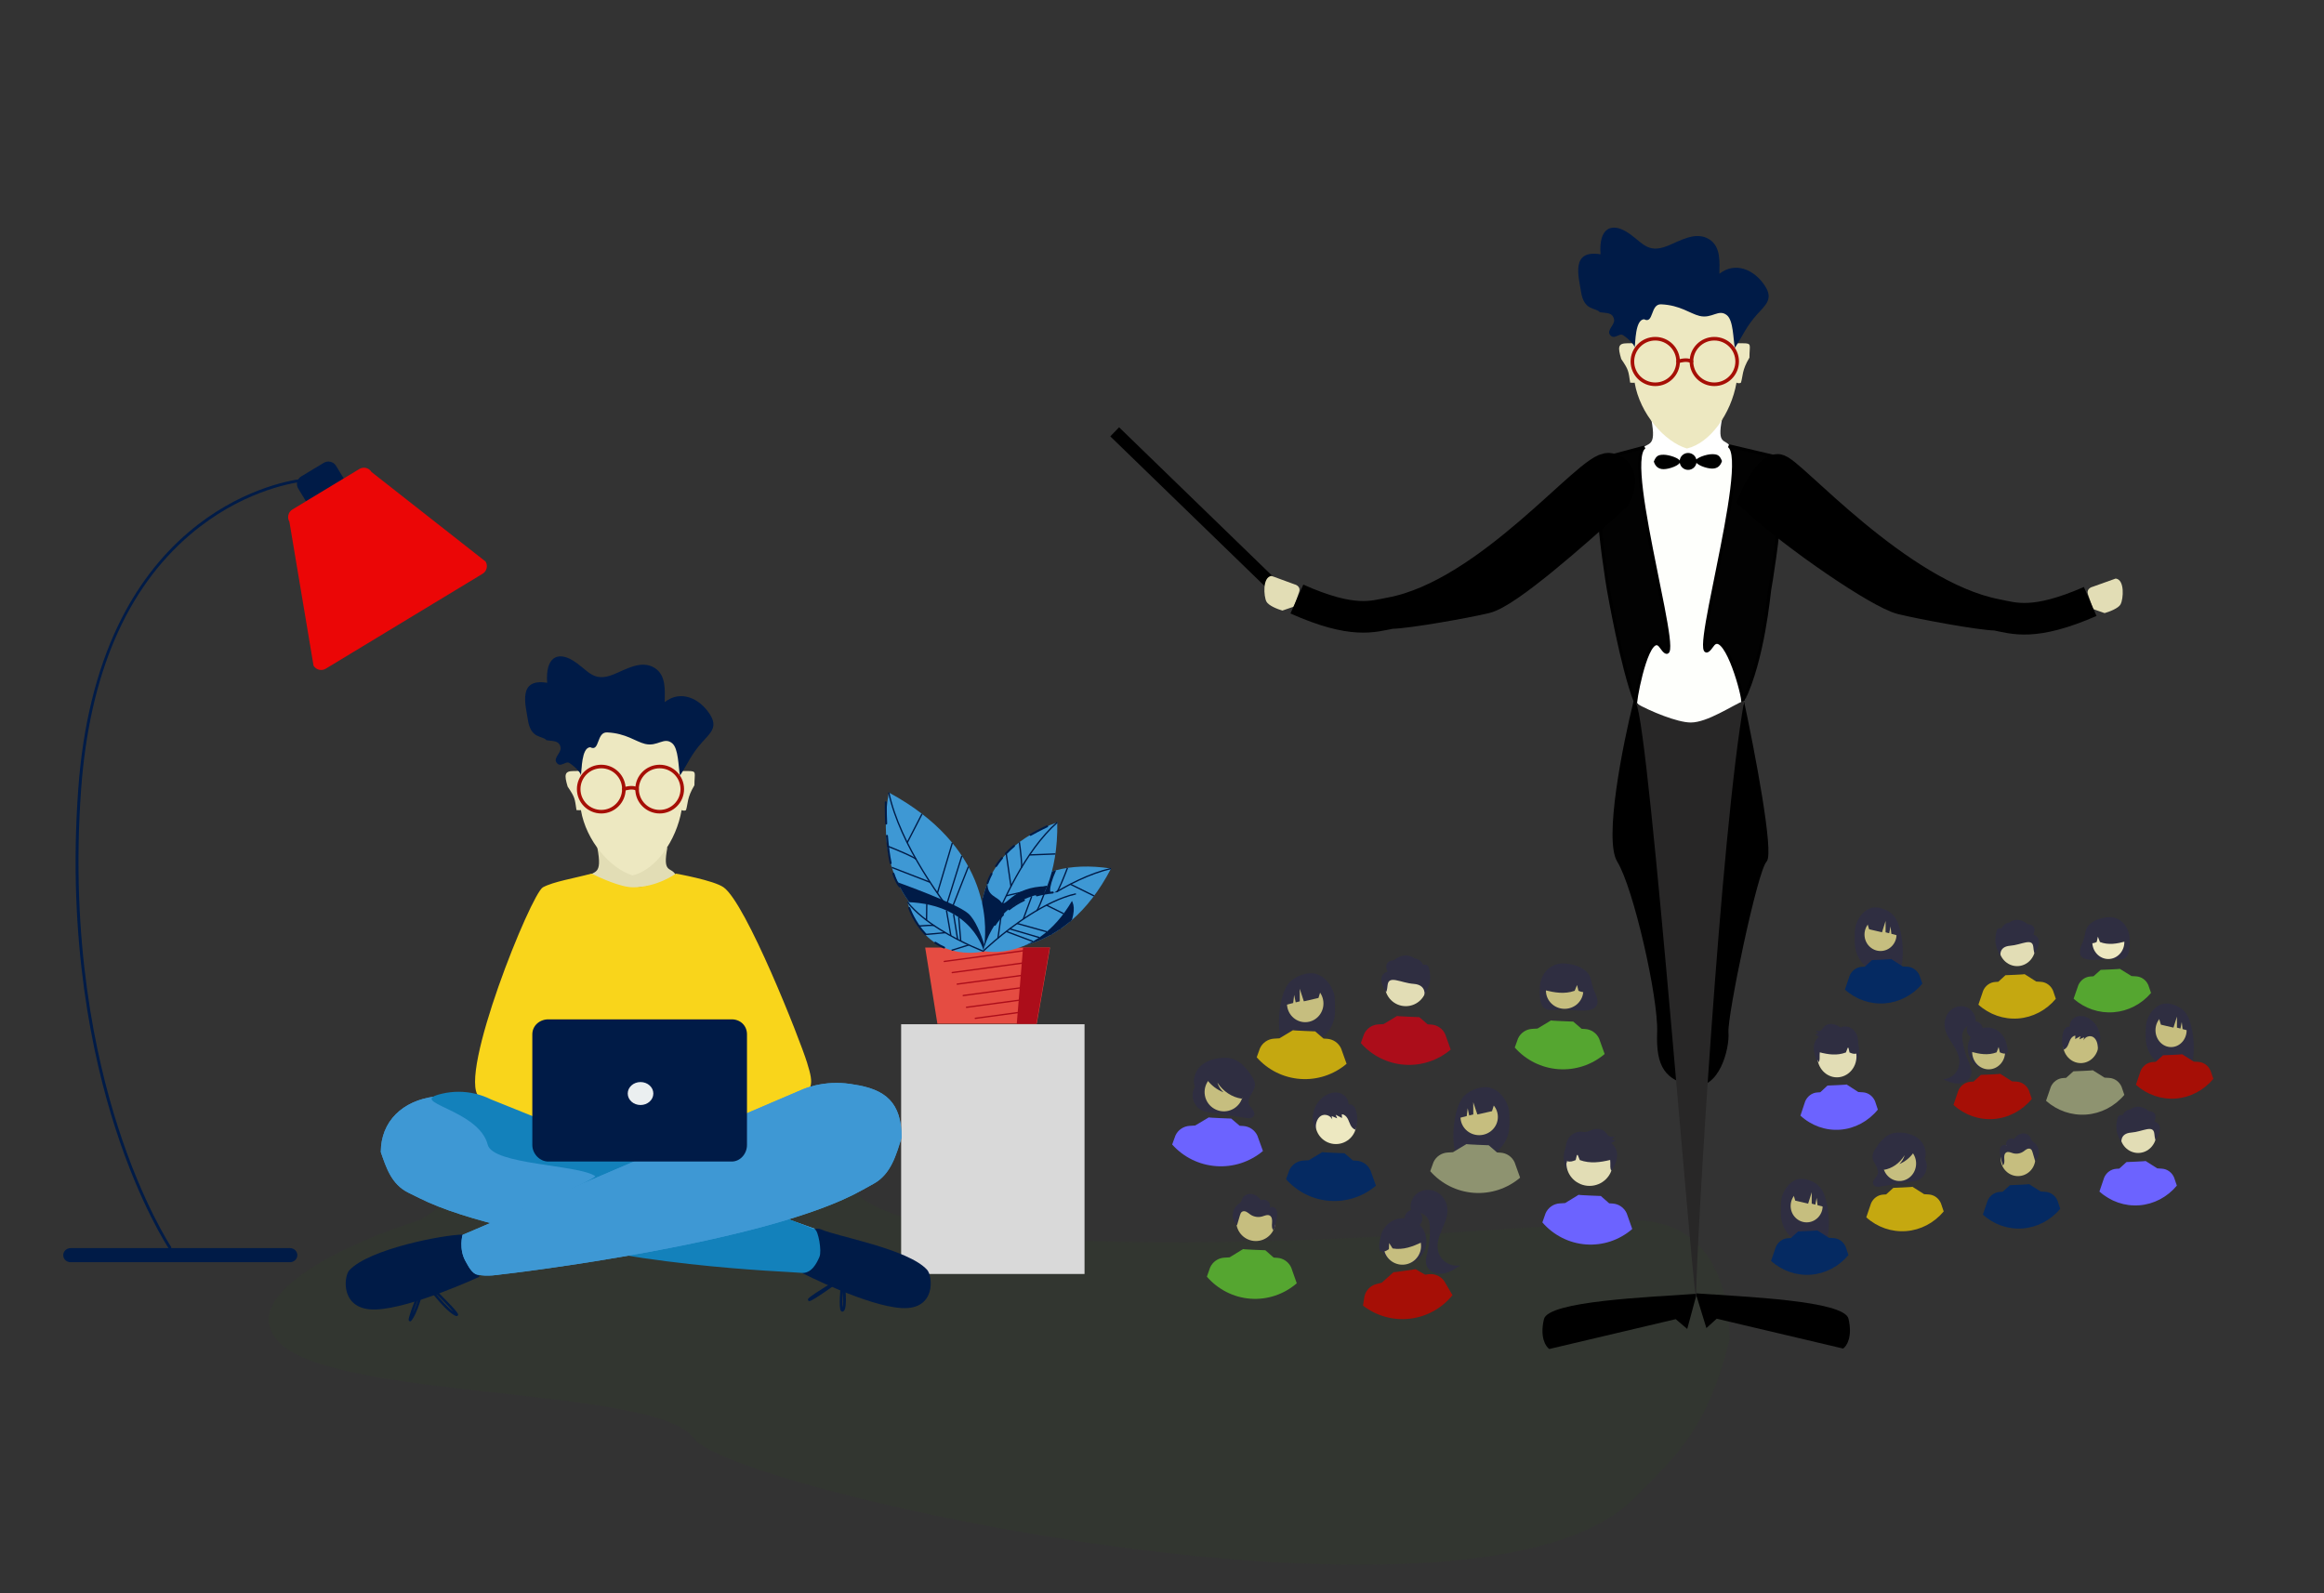 <svg width="735" height="504" viewBox="0 0 735 504" fill="none" xmlns="http://www.w3.org/2000/svg">
<rect x="0" y="0" width="735" height="504" fill="#333333" stroke="none"/>
<g id="Frame 2">
<path id="Vector 19" d="M87.741 424.07C74.574 408.868 112.036 392.399 132.412 386.065C148.481 377.442 160.626 355.185 172.382 350.435C184.137 345.684 264.076 329.057 266.427 369.437C268.778 409.818 500.366 386.065 516.824 386.065C541.529 386.065 547 408.322 547 423.761C539.947 452.265 530.061 460.579 516.824 473.952C467.45 523.834 231.16 471.576 219.404 454.949C207.649 438.322 104.199 443.072 87.741 424.07Z" fill="#2D4F1D" fill-opacity="0.12"/>
<rect id="Rectangle 1" x="285" y="324" width="58" height="79" fill="#D9D9D9"/>
<g id="Developer">
<g id="Vector">
<path d="M246.345 401.374C242.915 401.072 162.017 393.813 132.631 378.996C131.366 378.358 130.216 377.798 129.201 377.304C123.684 374.619 122.092 369.109 120.44 364.451C120.44 354.673 127.349 348.215 137.343 346.896C139.096 346.608 139.014 349.225 140.811 349.225C144.447 349.225 148.064 349.83 151.298 350.978L257.898 388.758L250.609 401.749L246.345 401.374Z" fill="#3E98D4"/>
<path d="M246.345 401.374C242.915 401.072 162.017 393.813 132.631 378.996C131.366 378.358 130.216 377.798 129.201 377.304C123.684 374.619 122.092 369.109 120.44 364.451C120.44 354.673 127.349 348.215 137.343 346.896C139.096 346.608 139.014 349.225 140.811 349.225C144.447 349.225 148.064 349.83 151.298 350.978L257.898 388.758L250.609 401.749L246.345 401.374Z" fill="#3E98D4"/>
</g>
<g id="leg-left">
<path id="Vector_2" d="M151.591 403.891C151.591 403.891 130.245 413.811 118.903 414.228C107.561 414.645 108.663 403.805 110.465 401.847C116.713 395.058 140.48 390.533 146.462 390.533C151.491 390.533 150.06 394.192 150.252 395.586C150.443 396.98 151.591 403.891 151.591 403.891Z" fill="#001B47"/>
<path id="Vector_3" d="M129.691 418H129.69C129.546 418 129.41 417.869 129.328 417.751C129.162 417.516 128.974 417.218 131.388 410.914C132.548 407.886 133.77 404.87 133.782 404.84C133.856 404.657 134.062 404.55 134.26 404.604C134.456 404.657 134.578 404.843 134.542 405.036C134.48 405.373 132.984 413.385 130.527 417.176C130.148 417.761 129.952 418 129.691 418ZM132.45 410.317C131.676 412.321 131 414.144 130.562 415.442C131.307 413.932 131.944 412.062 132.45 410.317Z" fill="#001B47"/>
<path id="Vector_4" d="M144.404 416.324C144.22 416.324 143.993 416.235 143.62 416.016C139.825 413.793 134.024 405.542 133.779 405.192C133.665 405.029 133.696 404.807 133.85 404.68C134.005 404.553 134.232 404.561 134.377 404.699C134.404 404.725 137.078 407.288 139.681 409.904C145.122 415.372 144.98 415.715 144.842 416.046C144.771 416.217 144.603 416.324 144.404 416.324ZM137.511 408.833C139.296 411.054 141.547 413.614 143.392 414.942C142.293 413.653 140.043 411.338 137.511 408.833Z" fill="#001B47"/>
</g>
<g id="leg-right">
<path id="Vector_5" d="M253.846 402.774C253.846 402.774 274.295 413.207 285.229 413.787C296.162 414.366 294.954 403.634 293.247 401.723C287.326 395.097 264.721 391.129 259.835 388.954C254.95 386.779 252.778 397.407 252.572 398.744C252.365 400.081 253.846 402.774 253.846 402.774Z" fill="#001B47"/>
<path id="Vector_6" d="M266.405 414.927H266.405C266.246 414.927 266.096 414.822 265.983 414.714C265.158 413.935 265.806 407.025 266.124 404.093C266.144 403.903 266.327 403.751 266.548 403.751H266.553C266.772 403.751 266.956 403.874 266.981 404.061C267.275 406.279 268.133 413.636 266.855 414.716C266.685 414.86 266.517 414.927 266.405 414.927ZM266.578 408.714C266.436 410.855 266.389 412.694 266.491 413.612C266.708 412.717 266.715 410.869 266.578 408.714Z" fill="#001B47"/>
<path id="Vector_7" d="M255.983 411.574C255.826 411.574 255.687 411.507 255.603 411.39C255.532 411.291 255.507 411.168 255.533 411.044C255.588 410.784 255.671 410.391 261.113 407.008C263.738 405.375 266.378 403.82 266.404 403.804C266.577 403.702 266.802 403.752 266.914 403.92C267.026 404.086 266.986 404.311 266.824 404.43C264.543 406.106 257.019 411.574 255.983 411.574Z" fill="#001B47"/>
</g>
<g id="body">
<path id="Vector_8" d="M213.615 276.631C210.331 281.689 189.086 282.547 185.257 277.888C187.771 274.968 190.709 277.525 188.889 267.994C192.073 271.39 195.422 272.864 200.194 272.864C204.671 272.864 207.983 271.028 211.1 267.994C209.424 276.491 212.218 274.116 213.615 276.631Z" fill="#E2DDB5"/>
<path id="Vector_9" d="M219.621 248.413C217.247 252.324 217.617 254.14 216.967 256.258C216.269 256.655 215.713 256.275 215.57 256.258C213.887 265.981 207.328 275.234 200.064 276.91C193.08 274.815 185.373 266.03 183.72 256.258C183.381 256.345 182.682 256.258 182.323 256.258C181.765 252.604 181.904 252.324 179.529 248.832C178.412 245.06 178.515 243.904 181.398 243.904C181.643 243.904 183.483 243.863 183.72 243.904C184.316 227.28 190.415 224.665 199.821 224.665C209.215 224.665 214.963 227.333 215.57 243.904C215.605 243.9 217.583 243.904 217.617 243.904C220.499 243.905 219.621 244.362 219.621 248.413Z" fill="#EDE8C1"/>
<path id="Vector_10" d="M215.067 245.352C217.564 241.466 218.552 238.762 221.913 234.954C224.549 231.967 227.214 230.115 224.476 225.904C221.101 220.713 215.134 218.222 210.228 222.102C210.239 218.481 210.765 213.68 207.085 211.313C202.847 208.588 197.793 211.846 193.976 213.366C187.342 216.009 186.052 211.856 181.044 208.86C176.373 206.064 172.449 207.824 173.053 216C163.577 214.409 166.265 223.154 166.957 227.738C167.881 233.857 171.567 232.627 172.816 234.144C174.785 234.513 176.842 234.1 177.296 236.455C177.599 238.03 175.007 239.724 175.96 241.16C177.211 243.045 178.821 240.678 179.957 241.3C181.146 241.958 183.557 244.094 183.72 245.2C184 243.803 183.86 236.455 186.679 236.374C189.738 237.977 188.579 231.527 192.007 231.682C197.974 231.952 201.011 234.587 203.995 235.318C207.956 236.289 209.958 233.002 212.558 235.091C214.638 236.762 214.499 242.591 215.067 245.352Z" fill="#001B47"/>
<path id="Vector_11" d="M190.167 257.33C185.914 257.33 182.454 253.87 182.454 249.618C182.454 245.365 185.914 241.906 190.167 241.906C194.419 241.906 197.878 245.365 197.878 249.618C197.878 253.87 194.419 257.33 190.167 257.33ZM190.167 243.037C186.537 243.037 183.585 245.989 183.585 249.618C183.585 253.247 186.537 256.199 190.167 256.199C193.795 256.199 196.748 253.247 196.748 249.618C196.748 245.989 193.795 243.037 190.167 243.037Z" fill="#A60F06"/>
<path id="Vector_12" d="M208.635 257.33C204.382 257.33 200.922 253.87 200.922 249.618C200.922 245.365 204.382 241.906 208.635 241.906C212.887 241.906 216.346 245.365 216.346 249.618C216.346 253.87 212.887 257.33 208.635 257.33ZM208.635 243.037C205.005 243.037 202.053 245.989 202.053 249.618C202.053 253.247 205.005 256.199 208.635 256.199C212.264 256.199 215.216 253.247 215.216 249.618C215.216 245.989 212.264 243.037 208.635 243.037Z" fill="#A60F06"/>
<path id="Vector_13" d="M201.487 250.183C201.383 250.183 201.278 250.154 201.183 250.095C200.139 249.427 198.174 249.908 197.506 250.15C197.214 250.255 196.888 250.104 196.782 249.811C196.675 249.517 196.827 249.193 197.12 249.087C197.24 249.044 200.063 248.037 201.792 249.142C202.055 249.31 202.132 249.66 201.964 249.923C201.856 250.091 201.674 250.183 201.487 250.183Z" fill="#A60F06"/>
<path id="Vector 2" d="M171.707 280.682C175.06 278.866 181.579 277.841 187.073 276.351C189.588 277.562 196.175 280.682 200.204 280.682C207.887 280.682 213.754 276.351 213.754 276.351C213.754 276.351 225.685 278.454 228.841 280.682C235.966 285.711 253.008 328.876 255.243 336.14C257.478 343.404 257.339 344.661 250.633 349.69C243.928 354.719 209.703 367.99 202.16 368.549C194.617 369.107 158.157 353.602 151.451 346.896C144.746 340.191 167.965 282.709 171.707 280.682Z" fill="#F9D51B"/>
</g>
<path id="Vector_14" d="M253.287 402.634C249.947 402.22 194.424 400.701 158.157 387.407C156.753 386.893 189.232 372.715 188.244 372.037C182.871 368.352 155.863 368.51 154.255 362.118C151.39 350.732 127.971 348.707 139.836 345.956C141.543 345.56 143.295 345.36 145.045 345.36C148.586 345.36 152.108 346.191 155.258 347.767C155.258 347.767 256.78 388.664 257.758 388.944C258.735 389.223 259.993 395.649 259.155 397.605C258.316 399.56 256.628 403.048 253.287 402.634Z" fill="#1381BB"/>
<g id="Vector_15">
<path d="M158.017 403.193C161.482 402.85 243.138 393.208 272.822 376.379C274.1 375.655 275.262 375.019 276.287 374.458C281.86 371.409 283.469 365.15 285.137 359.86C285.137 348.754 280.057 344.558 269.963 343.06C268.192 342.732 266.374 342.566 264.559 342.566C260.886 342.566 257.232 343.254 253.965 344.558L146.283 390.64C146.283 390.64 145.025 395.09 147.261 399.002C148.05 400.384 149.197 402.795 150.893 403.193C153.996 403.92 158.017 403.193 158.017 403.193Z" fill="#3E98D4"/>
<path d="M158.017 403.193C161.482 402.85 243.138 393.208 272.822 376.379C274.1 375.655 275.262 375.019 276.287 374.458C281.86 371.409 283.469 365.15 285.137 359.86C285.137 348.754 280.057 344.558 269.963 343.06C268.192 342.732 266.374 342.566 264.559 342.566C260.886 342.566 257.232 343.254 253.965 344.558L146.283 390.64C146.283 390.64 145.025 395.09 147.261 399.002C148.05 400.384 149.197 402.795 150.893 403.193C153.996 403.92 158.017 403.193 158.017 403.193Z" fill="#3E98D4"/>
</g>
<path id="Vector_16" d="M236.245 362.182C236.245 364.969 234.136 367.431 231.397 367.431H173.426C170.687 367.431 168.354 364.969 168.354 362.182V327.208C168.354 324.421 170.687 322.45 173.426 322.45H231.397C234.136 322.45 236.245 324.421 236.245 327.208V362.182V362.182Z" fill="#001B47"/>
<path id="Vector_17" d="M202.579 349.55C204.817 349.55 206.63 347.924 206.63 345.918C206.63 343.912 204.817 342.286 202.579 342.286C200.342 342.286 198.528 343.912 198.528 345.918C198.528 347.924 200.342 349.55 202.579 349.55Z" fill="#EBEFF0"/>
</g>
<g id="Light">
<path id="Vector_18" d="M20 397.046C20 398.281 21.05 399.281 22.345 399.281H91.692C92.987 399.281 94.037 398.281 94.037 397.046C94.037 395.812 92.987 394.811 91.692 394.811H53.836H22.345C21.05 394.811 20 395.812 20 397.046Z" fill="#001B47"/>
<path id="Vector_19" d="M53.725 395.09C53.812 395.09 53.9 395.065 53.978 395.013C54.186 394.873 54.241 394.591 54.101 394.383C54.013 394.252 45.224 381.03 37.366 356.684C30.114 334.217 22.197 297.41 25.656 249.656C28.28 213.441 39.906 186.323 60.211 169.055C75.746 155.843 91.224 152.944 95.598 152.37C95.847 152.338 96.022 152.11 95.989 151.861C95.957 151.613 95.73 151.436 95.48 151.47C91.044 152.052 75.348 154.99 59.623 168.363C50.526 176.099 43.041 186.009 37.377 197.814C30.441 212.269 26.193 229.689 24.751 249.591C21.279 297.512 29.233 334.453 36.516 357.005C44.413 381.458 53.259 394.759 53.348 394.89C53.435 395.02 53.579 395.09 53.725 395.09Z" fill="#001B47"/>
<g id="light1">
<path id="Vector_20" d="M94.323 154.55L96.767 158.572L108.723 151.379L106.279 147.356C105.474 146.029 103.744 145.603 102.411 146.405L99.32 148.262H99.316L95.274 150.699C93.945 151.501 93.517 153.227 94.323 154.55Z" fill="#001B47"/>
<path id="Vector_21" d="M91.528 165.039L99.159 210.572C99.964 211.906 101.696 212.334 103.024 211.528L152.622 181.505C153.954 180.699 154.382 178.965 153.577 177.636L117.508 149.316C116.702 147.981 114.97 147.558 113.642 148.364L108.704 151.355L96.758 158.584L92.483 161.17C91.151 161.975 90.723 163.705 91.528 165.039Z" fill="#EB0606"/>
</g>
</g>
<g id="plant">
<path id="Vector_22" d="M287.56 257.079C287.479 257.079 287.398 257.056 287.327 257.007C285.146 255.53 283.691 254.778 283.676 254.771C283.471 254.666 283.39 254.414 283.495 254.208C283.6 254.003 283.852 253.922 284.058 254.027C284.118 254.058 285.569 254.806 287.796 256.315C287.987 256.445 288.036 256.705 287.907 256.896C287.826 257.015 287.694 257.079 287.56 257.079Z" fill="#EBEFF0"/>
<path id="Vector_23" d="M297 319.505C296.799 319.505 296.622 319.359 296.588 319.154L295.882 314.766C295.845 314.538 296 314.323 296.228 314.287C296.456 314.25 296.67 314.405 296.707 314.633L297.413 319.021C297.45 319.248 297.295 319.463 297.068 319.5C297.045 319.504 297.022 319.505 297 319.505Z" fill="#EBEFF0"/>
<path id="Vector_24" d="M292.602 299.74H332.089L327.883 323.851H296.467L292.602 299.74Z" fill="#E54C42"/>
<path id="Vector_25" d="M351.385 274.744C347.608 282.02 343.343 287.247 339.033 290.993C325.207 303.001 310.924 299.74 310.924 299.74C310.924 299.74 314.818 280.278 334.028 275.275C338.807 274.028 344.534 273.677 351.385 274.744Z" fill="#3E98D4"/>
<path id="Vector_26" d="M339.033 290.993C325.207 303.001 310.924 299.74 310.924 299.74C310.924 299.74 314.818 280.279 334.028 275.275C328.423 288.009 336.859 281.457 338.052 283.348C339.295 285.316 340.272 286.505 339.033 290.993Z" fill="#001B47"/>
<path id="Vector_27" d="M311.07 299.89L310.78 299.589C310.798 299.571 312.672 297.768 315.742 295.163C323.244 288.795 337.843 277.648 351.338 274.54L351.432 274.947C338.023 278.035 323.485 289.138 316.013 295.481C312.954 298.078 311.089 299.872 311.07 299.89Z" fill="#001B47"/>
<path id="Vector_28" d="M332.67 295.362L321.034 290.99L320.887 291.381L332.523 295.753L332.67 295.362Z" fill="#001B47"/>
<path id="Vector_29" d="M335.423 293.646L322.52 289.85L322.402 290.251L335.305 294.046L335.423 293.646Z" fill="#001B47"/>
<path id="Vector_30" d="M332.267 275.919L331.875 275.775L328.213 285.693L328.605 285.838L332.267 275.919Z" fill="#001B47"/>
<path id="Vector_31" d="M334.378 282.235L334.167 281.874L334.272 282.054L334.166 281.874C334.544 281.628 336.11 277.916 337.406 274.47L337.797 274.617C337.345 275.82 335.053 281.842 334.378 282.235Z" fill="#001B47"/>
<path id="Vector_32" d="M346.096 283.212L338.609 279.512L338.424 279.887L345.911 283.587L346.096 283.212Z" fill="#001B47"/>
<path id="Vector_33" d="M318.864 284.799L318.45 284.741L317.127 294.074L317.54 294.133L318.864 284.799Z" fill="#001B47"/>
<path id="Vector_34" d="M338.72 291.123L325.723 287.488L325.61 287.891L338.608 291.525L338.72 291.123Z" fill="#001B47"/>
<path id="Vector_35" d="M331.173 280.345C324.806 296.834 311.183 300.651 311.183 300.651C311.183 300.651 307.943 290.182 312.321 279.332C315.236 272.112 321.52 264.723 334.372 260.133C334.528 268.387 333.229 275.026 331.173 280.345Z" fill="#3E98D4"/>
<path id="Vector_36" d="M331.173 280.345C324.806 296.834 311.183 300.651 311.183 300.651C311.183 300.651 307.943 290.182 312.321 279.332C312.154 283.491 315.353 283.53 316.581 285.316C318.165 287.619 319.725 280.392 331.173 280.345Z" fill="#001B47"/>
<path id="Vector_37" d="M311.382 300.714L310.983 300.588C310.991 300.564 311.762 298.131 313.19 294.444C316.677 285.437 324.048 268.982 334.233 259.978L334.509 260.291C324.391 269.236 317.053 285.623 313.579 294.595C312.157 298.268 311.389 300.69 311.382 300.714Z" fill="#001B47"/>
<path id="Vector_38" d="M327.937 287.108L327.88 286.694L315.794 288.366L315.851 288.78L327.937 287.108Z" fill="#001B47"/>
<path id="Vector_39" d="M329.529 284.314L329.441 283.906L316.535 286.683L316.623 287.091L329.529 284.314Z" fill="#001B47"/>
<path id="Vector_40" d="M319.942 280.36L318.458 270.089L318.045 270.149L319.529 280.419L319.942 280.36Z" fill="#001B47"/>
<path id="Vector_41" d="M323.214 274.565L322.856 274.349L323.035 274.457L322.856 274.35C323.065 273.957 322.677 270.024 322.181 266.448L322.595 266.39C322.838 268.146 323.603 273.925 323.214 274.565Z" fill="#001B47"/>
<path id="Vector_42" d="M333.801 270.339L333.785 269.922L325.592 270.233L325.608 270.65L333.801 270.339Z" fill="#001B47"/>
<path id="Vector_43" d="M314.269 292.73L311.04 284.057L310.648 284.203L313.877 292.876L314.269 292.73Z" fill="#001B47"/>
<path id="Vector_44" d="M331.211 280.581L331.117 280.174L318.209 283.151L318.303 283.558L331.211 280.581Z" fill="#001B47"/>
<path id="Vector_45" d="M280.155 261.768C280.113 258.367 280.401 254.682 281.088 250.691C312.575 267.669 312.19 291.764 311.315 298.823C311.156 300.118 310.979 300.839 310.979 300.839C310.979 300.839 292.064 296.742 283.867 279.091V279.09C281.666 274.352 280.238 268.64 280.155 261.768Z" fill="#3E98D4"/>
<path id="Vector_46" d="M311.315 298.823C311.156 300.118 310.979 300.839 310.979 300.839C310.979 300.839 292.064 296.742 283.867 279.092V279.09C283.867 279.09 302.624 285.752 306.27 289.011C308.451 290.96 310.235 295.493 311.315 298.823Z" fill="#001B47"/>
<path id="Vector_47" d="M310.979 301.048C310.865 301.048 310.856 301.048 309.349 299.342C308.494 298.374 307.132 296.802 305.492 294.807C297.825 285.479 284.434 267.349 280.884 250.735L281.292 250.648C284.823 267.175 298.172 285.243 305.815 294.542C308.988 298.403 311.111 300.674 311.131 300.695L310.979 300.838V301.048H310.979Z" fill="#001B47"/>
<path id="Vector_48" d="M306.456 274.22L306.068 274.067L300.478 288.263L300.865 288.416L306.456 274.22Z" fill="#001B47"/>
<path id="Vector_49" d="M304.404 270.81L304.005 270.685L299.089 286.445L299.488 286.57L304.404 270.81Z" fill="#001B47"/>
<path id="Vector_50" d="M294.229 278.89L282.129 274.197L281.978 274.586L294.078 279.28L294.229 278.89Z" fill="#001B47"/>
<path id="Vector_51" d="M289.545 271.94C289.277 271.463 284.683 269.45 280.497 267.799L280.65 267.41C282.115 267.988 289.448 270.913 289.909 271.735L289.545 271.94Z" fill="#001B47"/>
<path id="Vector_52" d="M291.796 257.543L291.425 257.352L286.733 266.468L287.105 266.659L291.796 257.543Z" fill="#001B47"/>
<path id="Vector_53" d="M304.218 292.675L292.788 290.864L292.723 291.276L304.153 293.087L304.218 292.675Z" fill="#001B47"/>
<path id="Vector_54" d="M301.379 266.706L300.979 266.588L296.266 282.47L296.666 282.589L301.379 266.706Z" fill="#001B47"/>
<path id="Vector_55" d="M323.557 299.74H331.998L327.792 323.851H321.567L323.557 299.74Z" fill="#AC0D1A"/>
<path id="Vector_56" d="M310.979 300.839C310.979 300.839 315.375 278.864 340.272 282.743C328.774 304.903 310.979 300.839 310.979 300.839Z" fill="#3E98D4"/>
<path id="Vector_57" d="M311.124 300.99L310.835 300.689C310.848 300.676 312.205 299.369 314.43 297.482C319.865 292.868 330.444 284.792 340.225 282.54L340.319 282.947C330.624 285.179 320.107 293.212 314.7 297.8C312.487 299.679 311.138 300.977 311.124 300.99Z" fill="#001B47"/>
<path id="Vector_58" d="M326.743 297.615L318.319 294.45L318.172 294.841L326.596 298.006L326.743 297.615Z" fill="#001B47"/>
<path id="Vector_59" d="M328.738 296.372L319.396 293.624L319.278 294.024L328.62 296.772L328.738 296.372Z" fill="#001B47"/>
<path id="Vector_60" d="M326.495 283.6L326.103 283.455L323.449 290.634L323.84 290.779L326.495 283.6Z" fill="#001B47"/>
<path id="Vector_61" d="M327.988 288.216L327.778 287.854L327.772 287.858C328.054 287.64 329.176 284.975 330.098 282.524L330.489 282.671C329.897 284.245 328.468 287.936 327.988 288.216Z" fill="#001B47"/>
<path id="Vector_62" d="M336.464 288.823L331.042 286.145L330.857 286.519L336.279 289.198L336.464 288.823Z" fill="#001B47"/>
<path id="Vector_63" d="M316.782 290.022L316.368 289.963L315.411 296.721L315.825 296.78L316.782 290.022Z" fill="#001B47"/>
<path id="Vector_64" d="M331.12 294.547L321.711 291.916L321.598 292.319L331.008 294.95L331.12 294.547Z" fill="#001B47"/>
<path id="Vector_65" d="M289.516 291.414C288.543 289.699 287.686 287.699 286.991 285.368C307.817 286.082 311.139 300.95 311.139 300.95C311.139 300.95 296.954 304.525 289.516 291.414Z" fill="#3E98D4"/>
<path id="Vector_66" d="M311.065 301.146C311.05 301.14 309.578 300.586 307.356 299.586C301.927 297.144 292.039 292.067 286.827 285.498L287.154 285.238C292.311 291.738 302.132 296.779 307.527 299.205C309.737 300.199 311.198 300.749 311.212 300.754L311.065 301.146Z" fill="#001B47"/>
<path id="Vector_67" d="M304.061 297.671L303.424 290.187L303.008 290.222L303.645 297.707L304.061 297.671Z" fill="#001B47"/>
<path id="Vector_68" d="M303.067 297.149L301.786 289.124L301.374 289.189L302.655 297.215L303.067 297.149Z" fill="#001B47"/>
<path id="Vector_69" d="M298.995 295.241L298.958 294.825L292.595 295.4L292.633 295.816L298.995 295.241Z" fill="#001B47"/>
<path id="Vector_70" d="M290.48 293.148L290.444 292.732C291.847 292.613 295.151 292.366 295.542 292.633L295.307 292.978L295.316 292.984C295.033 292.854 292.634 292.966 290.48 293.148Z" fill="#001B47"/>
<path id="Vector_71" d="M293.314 286.064L292.896 286.058L292.824 291.104L293.242 291.11L293.314 286.064Z" fill="#001B47"/>
<path id="Vector_72" d="M306.459 299.111L306.334 298.712L300.898 300.416L301.023 300.814L306.459 299.111Z" fill="#001B47"/>
<path id="Vector_73" d="M300.938 296.011L299.544 287.976L299.132 288.047L300.526 296.083L300.938 296.011Z" fill="#001B47"/>
<path id="Vector_74" d="M298.637 304.347C298.535 304.347 298.445 304.271 298.43 304.166C298.415 304.052 298.495 303.947 298.609 303.931L324.719 300.398C324.834 300.383 324.939 300.463 324.955 300.577C324.97 300.691 324.89 300.797 324.776 300.812L298.666 304.345C298.656 304.346 298.647 304.347 298.637 304.347Z" fill="#AC0D1A"/>
<path id="Vector_75" d="M301.158 307.87C301.055 307.87 300.966 307.794 300.952 307.689C300.936 307.575 301.016 307.47 301.131 307.454L325.233 304.193C325.347 304.177 325.453 304.257 325.469 304.372C325.484 304.486 325.404 304.591 325.29 304.607L301.187 307.868C301.177 307.869 301.168 307.87 301.158 307.87Z" fill="#AC0D1A"/>
<path id="Vector_76" d="M302.733 311.52C302.629 311.52 302.54 311.444 302.526 311.34C302.51 311.225 302.591 311.12 302.705 311.104L325.747 307.987C325.861 307.971 325.967 308.052 325.982 308.166C325.997 308.281 325.918 308.386 325.803 308.401L302.761 311.519C302.752 311.52 302.742 311.52 302.733 311.52Z" fill="#AC0D1A"/>
<path id="Vector_77" d="M304.63 315.128C304.527 315.128 304.438 315.052 304.424 314.947C304.408 314.833 304.488 314.728 304.603 314.712L326.26 311.781C326.375 311.768 326.479 311.846 326.495 311.961C326.511 312.075 326.431 312.18 326.316 312.196L304.658 315.126C304.649 315.127 304.64 315.128 304.63 315.128Z" fill="#AC0D1A"/>
<path id="Vector_78" d="M305.669 318.851C305.566 318.851 305.476 318.775 305.462 318.671C305.446 318.556 305.527 318.451 305.641 318.435L326.774 315.576C326.887 315.562 326.993 315.641 327.009 315.756C327.024 315.87 326.944 315.975 326.83 315.991L305.697 318.85C305.687 318.851 305.678 318.851 305.669 318.851Z" fill="#AC0D1A"/>
<path id="Vector_79" d="M308.448 322.339C308.346 322.339 308.256 322.263 308.241 322.158C308.226 322.044 308.306 321.939 308.421 321.923L327.287 319.371C327.402 319.356 327.506 319.435 327.522 319.55C327.538 319.664 327.458 319.769 327.343 319.785L308.477 322.338C308.467 322.338 308.458 322.339 308.448 322.339Z" fill="#AC0D1A"/>
<path id="Vector_80" d="M284.505 280.706C284.412 280.706 284.32 280.664 284.258 280.585C283.502 279.615 282.83 278.236 282.26 276.486C282.207 276.321 282.297 276.145 282.461 276.091C282.626 276.037 282.803 276.127 282.856 276.292C283.404 277.973 284.042 279.287 284.753 280.2C284.859 280.336 284.834 280.533 284.698 280.639C284.641 280.684 284.573 280.706 284.505 280.706Z" fill="#001B47"/>
<path id="Vector_81" d="M281.681 273.358C281.537 273.358 281.407 273.257 281.375 273.11C280.858 270.662 280.462 267.741 280.197 264.426C280.183 264.253 280.312 264.102 280.485 264.089C280.655 264.078 280.808 264.203 280.822 264.376C281.084 267.664 281.477 270.559 281.989 272.98C282.024 273.149 281.916 273.316 281.747 273.352C281.725 273.356 281.703 273.358 281.681 273.358Z" fill="#001B47"/>
<path id="Vector_82" d="M280.269 260.831C280.102 260.831 279.963 260.7 279.957 260.532C279.782 256.682 279.837 253.812 279.837 253.784C279.841 253.613 279.981 253.477 280.151 253.477C280.151 253.477 280.155 253.477 280.157 253.477C280.329 253.48 280.467 253.623 280.464 253.796C280.463 253.825 280.409 256.676 280.582 260.504C280.59 260.677 280.456 260.824 280.283 260.831C280.278 260.831 280.274 260.831 280.269 260.831Z" fill="#001B47"/>
<path id="Vector_83" d="M298.579 300.054C298.538 300.054 298.495 300.046 298.455 300.028C297.484 299.608 296.536 299.083 295.636 298.469C295.493 298.372 295.456 298.177 295.553 298.033C295.651 297.891 295.846 297.853 295.989 297.951C296.857 298.543 297.77 299.048 298.704 299.453C298.863 299.522 298.936 299.706 298.867 299.865C298.816 299.984 298.701 300.054 298.579 300.054Z" fill="#001B47"/>
<path id="Vector_84" d="M292.69 295.843C292.607 295.843 292.524 295.81 292.462 295.745C288.815 291.891 287.325 287.525 287.264 287.342C287.209 287.177 287.297 287 287.461 286.945C287.625 286.89 287.803 286.978 287.858 287.142C287.873 287.186 289.369 291.565 292.917 295.314C293.036 295.439 293.031 295.638 292.905 295.757C292.845 295.814 292.767 295.843 292.69 295.843Z" fill="#001B47"/>
<path id="Vector_85" d="M325.917 264.411C325.807 264.411 325.701 264.353 325.644 264.25C325.559 264.099 325.613 263.908 325.764 263.824C328.908 262.071 331.024 261.114 331.045 261.104C331.203 261.033 331.388 261.104 331.459 261.261C331.53 261.419 331.46 261.605 331.302 261.676C331.281 261.685 329.187 262.632 326.07 264.372C326.021 264.398 325.969 264.411 325.917 264.411Z" fill="#001B47"/>
<path id="Vector_86" d="M318.133 270.324C318.056 270.324 317.978 270.296 317.917 270.239C317.792 270.121 317.785 269.922 317.904 269.796C318.71 268.941 319.577 268.124 320.481 267.37C320.614 267.258 320.812 267.277 320.923 267.41C321.033 267.542 321.016 267.74 320.883 267.851C319.998 268.589 319.149 269.388 318.36 270.226C318.299 270.291 318.216 270.324 318.133 270.324Z" fill="#001B47"/>
<path id="Vector_87" d="M315.024 274.258C314.965 274.258 314.905 274.241 314.852 274.206C314.707 274.111 314.668 273.917 314.763 273.772C315.339 272.895 315.974 272.036 316.647 271.221C316.758 271.087 316.955 271.068 317.088 271.179C317.222 271.289 317.241 271.487 317.13 271.62C316.471 272.418 315.85 273.258 315.286 274.116C315.226 274.208 315.126 274.258 315.024 274.258Z" fill="#001B47"/>
<path id="Vector_88" d="M312.322 279.645C312.293 279.645 312.262 279.64 312.232 279.631C312.067 279.582 311.973 279.407 312.022 279.242C312.037 279.192 312.391 278.02 313.31 276.248C313.389 276.094 313.579 276.035 313.732 276.114C313.886 276.194 313.946 276.383 313.866 276.537C312.977 278.251 312.626 279.409 312.622 279.421C312.582 279.557 312.457 279.645 312.322 279.645Z" fill="#001B47"/>
<path id="Vector_89" d="M327.917 283.543C327.779 283.543 327.653 283.452 327.615 283.313C327.569 283.146 327.667 282.973 327.834 282.927C329.453 282.481 331.163 282.175 332.917 282.016C333.089 282.003 333.242 282.128 333.258 282.301C333.273 282.473 333.146 282.625 332.973 282.641C331.256 282.796 329.583 283.096 328 283.532C327.972 283.539 327.944 283.543 327.917 283.543Z" fill="#001B47"/>
<path id="Vector_90" d="M319.147 287.946C319.055 287.946 318.963 287.905 318.901 287.827C318.794 287.692 318.816 287.494 318.952 287.387C320.4 286.239 321.998 285.25 323.703 284.449C323.86 284.375 324.047 284.443 324.12 284.599C324.194 284.756 324.126 284.942 323.97 285.016C322.308 285.797 320.751 286.759 319.342 287.877C319.284 287.924 319.215 287.946 319.147 287.946Z" fill="#001B47"/>
<path id="Vector_91" d="M314.662 292.822C314.61 292.822 314.557 292.808 314.508 292.781C314.358 292.696 314.305 292.505 314.39 292.354C314.423 292.295 315.224 290.897 317.004 289.12C317.127 288.998 317.325 288.998 317.447 289.121C317.57 289.243 317.569 289.441 317.447 289.564C315.727 291.281 314.943 292.649 314.935 292.663C314.877 292.764 314.771 292.822 314.662 292.822Z" fill="#001B47"/>
</g>
<g id="Conductor">
<path id="Vector_92" d="M547.161 141.221C543.85 146.322 522.425 147.187 518.563 142.489C521.099 139.545 524.062 142.123 522.226 132.511C525.437 135.936 528.814 137.422 533.627 137.422C538.142 137.422 541.483 135.571 544.626 132.511C542.935 141.08 545.753 138.685 547.161 141.221Z" fill="white"/>
<path id="Vector 11" d="M511.918 272.328C507.748 265.566 513.656 235.888 517.131 221.894H551.082C554.463 237.719 560.634 269.961 558.267 272.328C555.309 275.286 545.729 321.494 546.152 326.566C546.574 331.637 543.193 344.598 535.163 342.908C527.133 341.217 524.175 337.413 524.597 326.566C525.02 315.718 517.131 280.781 511.918 272.328Z" fill="black" stroke="black"/>
<path id="Vector 3" d="M506.197 145.666C509.587 143.84 514.718 142.81 520.276 141.312C522.819 142.529 529.481 145.666 533.557 145.666C541.327 145.666 547.262 141.312 547.262 141.312C547.262 141.312 560.309 143.988 562.52 145.666C564.732 147.343 559.598 191.727 558.049 199.212C556.212 208.088 551.667 223.146 550.702 223.866C543.92 228.922 541.945 229.501 535.022 229.501C527.372 229.501 524.988 229.622 518.206 222.88C511.424 216.138 502.412 147.704 506.197 145.666Z" fill="#FEFFFC"/>
<path id="Vector_93" d="M553.289 113.136C550.888 117.081 551.262 118.912 550.605 121.048C549.899 121.448 549.337 121.065 549.192 121.048C547.49 130.854 540.856 140.185 533.509 141.875C526.445 139.762 518.65 130.903 516.979 121.048C516.635 121.136 515.928 121.048 515.566 121.048C515.001 117.363 515.142 117.081 512.74 113.559C511.61 109.755 511.714 108.59 514.63 108.59C514.878 108.59 516.739 108.548 516.979 108.59C517.581 91.825 523.75 89.187 533.263 89.187C542.764 89.187 548.578 91.878 549.192 108.59C549.227 108.585 551.228 108.59 551.262 108.59C554.177 108.59 553.289 109.051 553.289 113.136Z" fill="#EDE8C1"/>
<path id="Vector_94" d="M548.683 110.049C551.208 106.131 552.208 103.404 555.607 99.563C558.273 96.551 560.969 94.683 558.2 90.437C554.787 85.201 548.751 82.69 543.789 86.602C543.8 82.951 544.333 78.109 540.61 75.722C536.324 72.974 531.212 76.26 527.352 77.793C520.642 80.457 519.337 76.27 514.272 73.248C509.547 70.428 505.579 72.203 506.19 80.449C496.606 78.844 499.324 87.663 500.024 92.286C500.959 98.457 504.687 97.217 505.95 98.747C507.941 99.119 510.022 98.702 510.481 101.077C510.788 102.666 508.166 104.374 509.13 105.822C510.395 107.723 512.024 105.336 513.173 105.963C514.376 106.627 516.814 108.781 516.979 109.896C517.261 108.487 517.12 101.077 519.971 100.995C523.065 102.612 521.893 96.107 525.36 96.264C531.396 96.535 534.467 99.194 537.485 99.931C541.491 100.909 543.516 97.595 546.146 99.702C548.25 101.387 548.109 107.265 548.683 110.049Z" fill="#001B47"/>
<path id="Vector_95" d="M523.499 122.129C519.198 122.129 515.699 118.64 515.699 114.352C515.699 110.063 519.198 106.575 523.499 106.575C527.8 106.575 531.299 110.063 531.299 114.352C531.299 118.64 527.8 122.129 523.499 122.129ZM523.499 107.715C519.828 107.715 516.842 110.692 516.842 114.352C516.842 118.012 519.828 120.989 523.499 120.989C527.169 120.989 530.156 118.012 530.156 114.352C530.155 110.692 527.169 107.715 523.499 107.715Z" fill="#A60F06"/>
<path id="Vector_96" d="M542.178 122.129C537.876 122.129 534.377 118.64 534.377 114.352C534.377 110.063 537.876 106.575 542.178 106.575C546.478 106.575 549.978 110.063 549.978 114.352C549.978 118.64 546.478 122.129 542.178 122.129ZM542.178 107.715C538.507 107.715 535.521 110.692 535.521 114.352C535.521 118.012 538.507 120.989 542.178 120.989C545.848 120.989 548.834 118.012 548.834 114.352C548.834 110.692 545.848 107.715 542.178 107.715Z" fill="#A60F06"/>
<path id="Vector_97" d="M534.948 114.922C534.843 114.922 534.737 114.893 534.641 114.833C533.585 114.159 531.597 114.645 530.921 114.888C530.626 114.995 530.297 114.842 530.19 114.546C530.082 114.25 530.235 113.924 530.531 113.817C530.652 113.773 533.508 112.758 535.257 113.872C535.523 114.041 535.601 114.394 535.431 114.659C535.321 114.829 535.137 114.922 534.948 114.922Z" fill="#A60F06"/>
<path id="Vector 5" d="M539.671 420.109L536.29 409.12C551.549 410.2 583.253 411.402 584.61 417.15C585.966 422.898 584.045 425.838 582.914 426.589L542.93 417.15L539.671 420.109Z" fill="black"/>
<path id="Vector 6" d="M533.614 420.39L536.615 409.261C521.356 410.341 489.651 411.543 488.295 417.291C486.938 423.039 488.86 425.979 489.99 426.73L529.975 417.291L533.614 420.39Z" fill="black"/>
<path id="Vector 9" d="M506.424 145.115L520.089 141.453C512.763 146.242 534.881 218.513 525.301 204.566C521.602 199.18 517.694 217.902 517.271 222.176C512.904 210.905 508.903 187.52 508.678 186.393C508.453 185.266 505.86 168.783 505.579 159.767L506.424 145.115Z" fill="#020202" stroke="black"/>
<path id="Vector 10" d="M562.916 144.834L546.77 141.03C554.095 145.82 531.977 218.09 541.557 204.143C545.256 198.758 550.801 217.48 551.223 221.753C557.704 208.51 559.45 187.661 559.676 186.534C559.901 185.406 562.634 168.924 562.916 159.908V144.834Z" fill="#020202" stroke="black"/>
<path id="Ellipse 1" d="M536.572 145.961C536.572 147.439 535.373 148.638 533.895 148.638C532.417 148.638 531.218 147.439 531.218 145.961C531.218 144.483 532.417 143.284 533.895 143.284C535.373 143.284 536.572 144.483 536.572 145.961Z" fill="black"/>
<path id="Ellipse 2" d="M544.602 145.836C544.179 147.202 543.292 148.231 541.503 148.231C539.713 148.231 536.29 147.024 536.29 145.836C536.29 144.807 539.713 143.67 541.503 143.67C543.292 143.67 543.898 144.103 544.602 145.836Z" fill="black"/>
<path id="Ellipse 3" d="M523.048 146.014C523.47 147.38 524.357 148.409 526.147 148.409C527.936 148.409 531.359 147.202 531.359 146.014C531.359 144.986 527.936 143.848 526.147 143.848C524.357 143.848 523.752 144.281 523.048 146.014Z" fill="black"/>
<path id="Vector 4" d="M534.736 228.55C530.446 228.55 521.829 224.957 517.413 222.457C521.686 229.175 536.446 424.093 536.446 409.303C536.446 395.243 544.143 263.585 551.646 221.612C547.8 223.174 540.007 228.55 534.736 228.55Z" fill="#282727"/>
<g id="hand-left">
<path id="Vector 13" d="M670.687 191.136C670.007 192.439 667.019 193.552 665.611 193.945L661.937 192.647C661.623 191.731 660.867 189.52 660.353 188.003C659.838 186.486 661.133 185.778 661.845 185.614L669.117 183.013C672.059 183.356 671.538 189.508 670.687 191.136Z" fill="#E2DDB5"/>
<g id="Vector 14">
<path d="M555.127 157.722C555.127 157.722 558.957 149.095 562.09 148.636C565.222 148.177 600.04 188.419 631.297 194.466C626.247 194.382 607.737 190.943 601.485 189.4C594.556 187.691 568.144 169.717 555.127 157.722Z" fill="black"/>
<path d="M661.061 190.263C643.195 198.057 636.974 195.565 631.297 194.466M631.297 194.466C600.04 188.419 565.222 148.177 562.09 148.636C558.957 149.095 555.127 157.722 555.127 157.722C568.144 169.717 594.556 187.691 601.485 189.4C607.737 190.943 626.247 194.382 631.297 194.466Z" stroke="black" stroke-width="10"/>
</g>
</g>
<g id="hand-right">
<path id="Line 1" d="M402.885 185.44L352.538 136.602" stroke="black" stroke-width="4"/>
<path id="Vector 15" d="M400.52 190.295C401.191 191.603 404.17 192.738 405.575 193.143L409.259 191.873C409.58 190.959 410.353 188.754 410.879 187.241C411.404 185.728 410.115 185.01 409.404 184.84L402.153 182.184C399.208 182.505 399.682 188.661 400.52 190.295Z" fill="#E2DDB5"/>
<g id="Vector 16">
<path d="M510.881 156.895C510.881 156.895 514.702 149.57 508.97 148.296C503.237 147.022 471.185 188.116 439.884 193.925C444.934 193.88 463.47 190.582 469.733 189.087C476.675 187.43 497.773 168.791 510.881 156.895Z" fill="black"/>
<path d="M410.152 189.496C427.958 197.426 434.198 194.981 439.884 193.925M439.884 193.925C471.185 188.116 503.237 147.022 508.97 148.296C514.702 149.57 510.881 156.895 510.881 156.895C497.773 168.791 476.675 187.43 469.733 189.087C463.47 190.582 444.934 193.88 439.884 193.925Z" stroke="black" stroke-width="10"/>
</g>
</g>
</g>
<g id="Audience">
<path id="Vector_98" d="M477.028 350.233C476.186 347.548 474.27 345.085 471.621 344.177C468.972 343.27 465.092 344.653 463.101 346.638C459.457 350.27 458.568 362.747 461.071 366.689C461.569 366.663 463.287 366.643 463.791 366.625L464.504 364.248V366.601C465.307 366.576 466.116 366.559 466.931 366.55C469.665 366.516 472.279 365.423 474.224 363.501C476.169 361.579 477.293 358.978 477.36 356.244C477.425 353.629 477.36 351.292 477.028 350.233Z" fill="#2F2E41"/>
<path id="Vector_99" d="M467.814 359.09C464.55 359.09 461.903 356.507 461.903 353.321C461.903 350.135 464.55 347.552 467.814 347.552C471.078 347.552 473.724 350.135 473.724 353.321C473.724 356.507 471.078 359.09 467.814 359.09Z" fill="#C6BE7F"/>
<path id="Vector_100" d="M472.88 348.279L466.168 345.019C464.795 345.618 463.614 346.563 462.745 347.756C461.876 348.948 461.352 350.344 461.227 351.799L461.059 353.743L463.87 353.049L464.178 350.563L464.655 352.855L465.952 352.535L465.94 348.676L467.238 352.532L471.87 351.5L472.88 348.279Z" fill="#2F2E41"/>
<g id="aud7">
<path id="Vector_101" d="M377.852 343.911V343.911L377.953 344.093C377.059 341.878 377.871 339.149 379.466 337.479C381.06 335.808 383.277 335.045 385.459 334.742C387.08 334.517 388.761 334.523 390.302 335.12C392.533 335.985 394.238 337.985 395.661 340.066C396.312 341.018 396.952 342.104 396.887 343.293C396.827 344.398 396.175 345.334 395.641 346.271C395.107 347.208 394.662 348.37 395.045 349.393C395.273 350.002 395.755 350.441 396.147 350.939C396.538 351.438 396.86 352.111 396.671 352.737C396.587 352.976 396.443 353.189 396.253 353.356C396.062 353.522 395.832 353.636 395.585 353.686C395.112 353.797 394.621 353.725 394.141 353.652L381.701 351.762C380.855 351.633 380.053 351.301 379.363 350.794C378.673 350.286 378.115 349.618 377.737 348.847C377.359 348.076 377.172 347.225 377.192 346.365C377.212 345.506 377.439 344.664 377.852 343.911V343.911Z" fill="#2F2E41"/>
<path id="Vector_102" d="M381.052 346.428C380.513 343.103 382.771 339.971 386.095 339.431C389.42 338.891 392.552 341.149 393.092 344.474C393.631 347.799 391.374 350.931 388.049 351.471C384.724 352.01 381.592 349.752 381.052 346.428Z" fill="#C6BE7F"/>
<path id="Vector_103" d="M370.718 362.041C374.272 366.045 379.275 368.504 384.646 368.888C390.017 369.272 395.325 367.55 399.424 364.094L397.664 359.234C397.267 358.37 396.639 357.631 395.849 357.093C395.059 356.556 394.136 356.242 393.179 356.185L392.059 356.117L389.389 353.838C389.389 353.838 382.196 353.584 382.303 353.462L377.945 356.056L377.949 356.038L376.236 356.142C375.279 356.199 374.356 356.513 373.566 357.05C372.776 357.587 372.148 358.327 371.75 359.191L370.718 362.041Z" fill="#6C63FF"/>
<path id="Vector_104" d="M381.155 339.88C381.313 339.055 382.165 338.679 382.896 338.496C385.014 337.963 387.217 337.844 389.382 338.145C390.96 338.367 392.575 338.856 393.72 340.071C394.644 341.093 395.167 342.407 395.196 343.776C395.243 344.595 395.057 345.41 394.66 346.131C394.248 346.818 393.546 347.317 392.821 347.3L392.747 347.551C389.675 347.129 386.821 345.244 385.023 342.449C385.361 343.637 386.032 344.707 386.96 345.534C384.885 344.716 383.082 343.345 381.751 341.576C381.388 341.1 381.035 340.507 381.155 339.88Z" fill="#2F2E41"/>
</g>
<path id="Vector_105" d="M452.335 370.484C455.855 374.488 460.808 376.947 466.127 377.331C471.445 377.715 476.701 375.993 480.76 372.537L479.017 367.677C478.624 366.813 478.002 366.074 477.22 365.536C476.437 364.999 475.523 364.685 474.576 364.628L473.467 364.56L470.823 362.281C470.823 362.281 463.701 362.027 463.806 361.905L459.492 364.499L459.495 364.481L457.799 364.585C456.852 364.642 455.938 364.956 455.155 365.493C454.372 366.03 453.751 366.77 453.357 367.634L452.335 370.484Z" fill="#8E9370"/>
<g id="aud1">
<path id="Vector_106" d="M444.595 318.282C440.943 318.282 437.981 315.321 437.981 311.668C437.981 308.015 440.943 305.054 444.595 305.054C448.248 305.054 451.209 308.015 451.209 311.668C451.209 315.321 448.248 318.282 444.595 318.282Z" fill="#E2DDB5"/>
<path id="bf427902-b9bf-4946-b5d7-5c1c7e04535e" d="M438.811 307.354C438.811 307.354 437.092 304.032 440.874 303.73C440.874 303.73 444.098 300.773 447.384 303.19C447.384 303.19 449.176 303.19 450.157 305.24C450.157 305.24 451.566 304.7 451.876 306.146C451.876 306.146 452.908 309.166 451.876 311.885C450.845 314.603 450.502 314.905 450.502 314.905C450.502 314.905 451.226 311.532 447.1 311.23C442.974 310.928 439.189 308.315 438.845 311.637C438.501 314.959 438.123 313.458 438.123 313.458C438.123 313.458 434.857 308.713 438.811 307.354Z" fill="#2F2E41"/>
<path id="Vector_107" d="M430.382 329.957C433.902 333.96 438.856 336.42 444.174 336.804C449.492 337.188 454.748 335.466 458.808 332.01L457.065 327.15C456.671 326.286 456.05 325.546 455.267 325.009C454.485 324.472 453.571 324.158 452.623 324.101L451.515 324.033L448.871 321.754C448.871 321.754 441.748 321.499 441.854 321.378L437.539 323.972L437.543 323.954L435.847 324.058C434.899 324.115 433.985 324.429 433.203 324.966C432.42 325.503 431.799 326.243 431.405 327.107L430.382 329.957Z" fill="#AC0D1A"/>
</g>
<g id="aud3">
<path id="ab6171fa-7d69-4734-b81c-8dff60f9761b" d="M397.173 392.582C393.753 392.582 390.981 389.81 390.981 386.39C390.981 382.97 393.753 380.198 397.173 380.198C400.592 380.198 403.365 382.97 403.365 386.39C403.365 389.81 400.592 392.582 397.173 392.582Z" fill="#C6BE7F"/>
<path id="Vector_108" d="M381.694 403.85C385.214 407.926 390.168 410.43 395.486 410.821C400.804 411.212 406.06 409.459 410.119 405.94L408.376 400.991C407.983 400.112 407.361 399.359 406.579 398.812C405.796 398.265 404.882 397.945 403.935 397.887L402.826 397.818L400.183 395.497C400.183 395.497 393.06 395.238 393.165 395.115L388.851 397.756L388.854 397.738L387.158 397.843C386.211 397.901 385.297 398.221 384.514 398.768C383.732 399.315 383.11 400.068 382.717 400.948L381.694 403.85Z" fill="#55A630"/>
<path id="Vector_109" d="M389.858 384.26C389.89 383.634 390.053 383.022 390.336 382.465C390.62 381.907 391.017 381.416 391.503 381.024C391.86 380.74 392.273 380.499 392.51 380.108C392.644 379.831 392.759 379.544 392.851 379.249C393.322 378.122 394.662 377.523 395.864 377.694C397.067 377.865 398.107 378.679 398.808 379.677C399.153 379.511 399.539 379.447 399.919 379.494C400.299 379.541 400.657 379.697 400.952 379.943C401.247 380.189 401.466 380.515 401.582 380.882C401.699 381.25 401.708 381.643 401.61 382.015C402.232 381.51 403.239 381.914 403.628 382.618C404.017 383.321 403.955 384.182 403.84 384.978C403.63 386.418 403.282 387.833 402.798 389.204C402.192 388.667 402.229 387.688 402.304 386.861C402.381 386.001 402.334 384.952 401.588 384.528C400.866 384.118 399.991 384.568 399.196 384.8C398.567 384.98 397.907 385.02 397.261 384.917C396.616 384.815 396 384.573 395.456 384.208C395.042 383.926 394.673 383.572 394.226 383.346C393.78 383.119 393.211 383.04 392.795 383.32C392.416 383.576 392.261 384.052 392.132 384.494C391.826 385.539 391.52 386.585 391.213 387.63C390.764 387.197 390.411 386.672 390.177 386.091C389.944 385.511 389.835 384.886 389.858 384.26V384.26Z" fill="#2F2E41"/>
</g>
<path id="Vector_110" d="M624.575 328.414C625.974 328.414 627.108 327.217 627.108 325.74C627.108 324.263 625.974 323.066 624.575 323.066C623.176 323.066 622.042 324.263 622.042 325.74C622.042 327.217 623.176 328.414 624.575 328.414Z" fill="#2F2E41"/>
<path id="Vector_111" d="M628.515 338.264C631.935 338.264 634.707 335.303 634.707 331.65C634.707 327.998 631.935 325.036 628.515 325.036C625.096 325.036 622.323 327.998 622.323 331.65C622.323 335.303 625.096 338.264 628.515 338.264Z" fill="#2F2E41"/>
<path id="Vector_112" d="M628.937 338.264C631.813 338.264 634.144 335.807 634.144 332.776C634.144 329.745 631.813 327.288 628.937 327.288C626.062 327.288 623.731 329.745 623.731 332.776C623.731 335.807 626.062 338.264 628.937 338.264Z" fill="#C6BE7F"/>
<path id="Vector_113" d="M632.224 327.344C631.341 326.77 630.33 326.459 629.296 326.444C628.262 326.43 627.244 326.712 626.347 327.261C625.45 327.811 624.708 328.608 624.199 329.568C623.689 330.528 623.431 331.617 623.45 332.721C626.017 333.409 628.714 333.936 631.452 332.886L632.098 331.196L632.48 332.887C633.313 333.251 634.149 333.558 634.985 332.883C635.019 331.783 634.782 330.692 634.298 329.72C633.813 328.748 633.098 327.929 632.224 327.344Z" fill="#2F2E41"/>
<path id="Vector_114" d="M622.215 318.716C620.492 317.891 618.331 318.278 616.897 319.572C615.462 320.866 614.78 322.972 615.057 324.93C615.34 326.928 616.503 328.649 617.574 330.33C618.646 332.011 619.693 333.852 619.692 335.872C619.691 337.327 619.138 338.722 618.154 339.751C617.17 340.78 615.836 341.36 614.443 341.363C616.077 342.098 617.783 342.847 619.56 342.76C621.338 342.673 623.201 341.479 623.491 339.645C623.699 338.324 623.079 337.035 622.561 335.81C621.718 333.814 621.109 331.718 620.746 329.569C620.573 328.543 620.461 327.465 620.781 326.478C621.036 325.747 621.509 325.121 622.13 324.693C622.752 324.264 623.488 324.055 624.232 324.097L624.819 323.545C625.08 321.584 623.938 319.541 622.215 318.716Z" fill="#2F2E41"/>
<path id="Vector_115" d="M637.943 305.617C641.13 305.617 643.713 302.908 643.713 299.566C643.713 296.225 641.13 293.515 637.943 293.515C634.757 293.515 632.174 296.225 632.174 299.566C632.174 302.908 634.757 305.617 637.943 305.617Z" fill="#E2DDB5"/>
<path id="bf427902-b9bf-4946-b5d7-5c1c7e04535e_2" d="M643.096 295.642C643.096 295.642 644.628 292.615 641.258 292.34C641.258 292.34 638.386 289.646 635.458 291.848C635.458 291.848 633.861 291.848 632.988 293.716C632.988 293.716 631.732 293.224 631.456 294.542C631.456 294.542 630.537 297.293 631.456 299.77C632.375 302.246 632.68 302.521 632.68 302.521C632.68 302.521 632.036 299.448 635.711 299.173C639.387 298.898 642.76 296.517 643.066 299.544C643.372 302.571 643.709 301.203 643.709 301.203C643.709 301.203 646.619 296.88 643.096 295.642Z" fill="#2F2E41"/>
<path id="Vector_116" d="M642.587 347.627C639.52 351.339 635.204 353.619 630.57 353.976C625.936 354.332 621.357 352.735 617.82 349.531L619.338 345.024C619.682 344.223 620.223 343.537 620.905 343.039C621.587 342.541 622.383 342.25 623.208 342.196L624.174 342.133L626.478 340.02C626.478 340.02 632.684 339.784 632.592 339.671L636.351 342.077L636.348 342.06L637.826 342.157C638.651 342.209 639.448 342.501 640.129 342.999C640.811 343.497 641.353 344.183 641.696 344.984L642.587 347.627Z" fill="#A60F06"/>
<g id="aud11">
<path id="Vector_117" d="M586.885 292.835C587.607 290.382 589.249 288.132 591.519 287.302C593.79 286.473 597.115 287.736 598.822 289.55C601.945 292.868 602.707 304.267 600.562 307.869C600.135 307.845 598.663 307.827 598.231 307.81L597.62 305.639V307.788C596.932 307.766 596.238 307.75 595.539 307.741C593.196 307.71 590.955 306.712 589.288 304.956C587.621 303.201 586.658 300.824 586.6 298.327C586.544 295.937 586.6 293.802 586.885 292.835Z" fill="#2F2E41"/>
<path id="Vector_118" d="M594.742 300.833C597.54 300.833 599.808 298.502 599.808 295.626C599.808 292.751 597.54 290.42 594.742 290.42C591.945 290.42 589.677 292.751 589.677 295.626C589.677 298.502 591.945 300.833 594.742 300.833Z" fill="#C6BE7F"/>
<path id="Vector_119" d="M590.239 290.937L596.152 287.887C597.361 288.448 598.402 289.332 599.168 290.447C599.933 291.563 600.395 292.869 600.505 294.23L600.652 296.048L598.176 295.399L597.905 293.074L597.485 295.218L596.342 294.918L596.353 291.308L595.209 294.916L591.128 293.95L590.239 290.937Z" fill="#2F2E41"/>
<path id="Vector_120" d="M607.97 311.165C604.938 314.805 600.671 317.04 596.09 317.39C591.509 317.739 586.981 316.174 583.485 313.032L584.986 308.613C585.325 307.828 585.861 307.156 586.535 306.667C587.209 306.179 587.996 305.893 588.812 305.841L589.767 305.779L592.044 303.708C592.044 303.708 598.18 303.476 598.089 303.366L601.805 305.724L601.802 305.708L603.263 305.802C604.079 305.854 604.867 306.14 605.541 306.628C606.215 307.116 606.75 307.789 607.089 308.574L607.97 311.165Z" fill="#052A62"/>
</g>
<g id="aud10">
<path id="Vector_121" d="M563.525 378.673C564.247 376.22 565.889 373.97 568.16 373.141C570.431 372.312 573.756 373.575 575.463 375.389C578.586 378.707 579.348 390.105 577.202 393.707C576.776 393.683 575.303 393.665 574.871 393.648L574.26 391.477V393.627C573.572 393.604 572.879 393.588 572.18 393.58C569.837 393.549 567.596 392.551 565.929 390.795C564.262 389.039 563.298 386.663 563.241 384.165C563.185 381.776 563.241 379.64 563.525 378.673Z" fill="#2F2E41"/>
<path id="Vector_122" d="M571.383 386.671C574.181 386.671 576.449 384.34 576.449 381.465C576.449 378.589 574.181 376.258 571.383 376.258C568.585 376.258 566.317 378.589 566.317 381.465C566.317 384.34 568.585 386.671 571.383 386.671Z" fill="#C6BE7F"/>
<path id="Vector_123" d="M566.88 376.775L572.793 373.725C574.002 374.286 575.043 375.17 575.808 376.286C576.574 377.401 577.035 378.707 577.146 380.068L577.293 381.887L574.817 381.238L574.546 378.912L574.125 381.056L572.983 380.757L572.993 377.147L571.85 380.754L567.769 379.788L566.88 376.775Z" fill="#2F2E41"/>
<path id="Vector_124" d="M584.611 397.004C581.579 400.643 577.312 402.879 572.731 403.228C568.15 403.577 563.622 402.012 560.125 398.87L561.627 394.452C561.966 393.667 562.501 392.994 563.175 392.506C563.849 392.018 564.636 391.732 565.453 391.68L566.408 391.618L568.685 389.546C568.685 389.546 574.82 389.315 574.729 389.204L578.446 391.563L578.443 391.546L579.904 391.641C580.72 391.693 581.507 391.978 582.181 392.466C582.855 392.955 583.391 393.628 583.73 394.413L584.611 397.004Z" fill="#052A62"/>
</g>
<g id="aud12">
<path id="Vector_125" d="M678.915 323.152C679.637 320.732 681.279 318.512 683.55 317.694C685.82 316.876 689.146 318.122 690.853 319.912C693.976 323.185 694.738 334.429 692.592 337.983C692.165 337.959 690.693 337.941 690.261 337.924L689.65 335.783V337.903C688.962 337.881 688.268 337.865 687.57 337.857C685.226 337.826 682.986 336.842 681.319 335.11C679.652 333.377 678.688 331.033 678.63 328.569C678.574 326.212 678.63 324.106 678.915 323.152Z" fill="#2F2E41"/>
<path id="Vector_126" d="M686.632 331.228C689.352 331.228 691.557 328.834 691.557 325.881C691.557 322.927 689.352 320.533 686.632 320.533C683.912 320.533 681.707 322.927 681.707 325.881C681.707 328.834 683.912 331.228 686.632 331.228Z" fill="#C6BE7F"/>
<path id="Vector_127" d="M682.551 321.227L688.304 318.282C689.48 318.824 690.493 319.677 691.238 320.754C691.983 321.831 692.432 323.092 692.539 324.406L692.683 326.162L690.274 325.535L690.01 323.29L689.601 325.36L688.489 325.071L688.499 321.585L687.387 325.069L683.416 324.136L682.551 321.227Z" fill="#2F2E41"/>
<path id="Vector_128" d="M700 341.279C696.968 344.918 692.701 347.154 688.12 347.503C683.539 347.853 679.011 346.287 675.515 343.146L677.016 338.727C677.355 337.942 677.891 337.269 678.565 336.781C679.239 336.293 680.026 336.007 680.842 335.955L681.797 335.893L684.074 333.821C684.074 333.821 690.21 333.59 690.119 333.48L693.835 335.838L693.832 335.822L695.293 335.916C696.109 335.968 696.897 336.253 697.571 336.742C698.245 337.23 698.78 337.903 699.119 338.688L700 341.279Z" fill="#A60F06"/>
</g>
<path id="Vector_129" d="M650.186 315.949C647.154 319.589 642.887 321.825 638.306 322.174C633.725 322.523 629.197 320.958 625.701 317.816L627.202 313.397C627.541 312.613 628.076 311.94 628.75 311.452C629.424 310.963 630.212 310.678 631.028 310.626L631.983 310.564L634.26 308.492C634.26 308.492 640.395 308.261 640.304 308.15L644.021 310.509L644.018 310.492L645.479 310.587C646.295 310.639 647.082 310.924 647.756 311.412C648.431 311.901 648.966 312.573 649.305 313.358L650.186 315.949Z" fill="#C5A810"/>
<path id="Vector_130" d="M676.219 364.719C679.405 364.719 681.988 362.01 681.988 358.668C681.988 355.326 679.405 352.617 676.219 352.617C673.032 352.617 670.449 355.326 670.449 358.668C670.449 362.01 673.032 364.719 676.219 364.719Z" fill="#E2DDB5"/>
<path id="bf427902-b9bf-4946-b5d7-5c1c7e04535e_3" d="M681.372 354.744C681.372 354.744 682.903 351.717 679.534 351.442C679.534 351.442 676.662 348.748 673.734 350.95C673.734 350.95 672.137 350.95 671.264 352.818C671.264 352.818 670.008 352.326 669.732 353.644C669.732 353.644 668.813 356.395 669.732 358.872C670.651 361.348 670.956 361.623 670.956 361.623C670.956 361.623 670.311 358.55 673.987 358.275C677.663 358 681.035 355.619 681.342 358.646C681.648 361.673 681.985 360.306 681.985 360.306C681.985 360.306 684.895 355.983 681.372 354.744Z" fill="#2F2E41"/>
<path id="Vector_131" d="M688.461 375.051C685.429 378.691 681.162 380.927 676.581 381.276C672 381.625 667.473 380.06 663.976 376.918L665.477 372.499C665.816 371.715 666.352 371.042 667.026 370.554C667.7 370.065 668.487 369.78 669.303 369.728L670.258 369.666L672.535 367.594C672.535 367.594 678.671 367.363 678.58 367.252L682.296 369.611L682.293 369.594L683.754 369.689C684.57 369.741 685.358 370.026 686.032 370.514C686.706 371.003 687.241 371.675 687.58 372.46L688.461 375.051Z" fill="#6C63FF"/>
<path id="Vector_132" d="M642.588 362.469C642.556 362.375 642.527 362.28 642.496 362.186C642.433 362.245 642.373 362.305 642.305 362.359L642.588 362.469Z" fill="#2F2E41"/>
<g id="aud8">
<path id="Vector_133" d="M447.554 388.232C446.027 388.523 444.553 387.521 444.262 385.994C443.971 384.467 444.974 382.993 446.5 382.703C448.027 382.412 449.501 383.414 449.792 384.941C450.082 386.468 449.08 387.941 447.554 388.232Z" fill="#2F2E41"/>
<path id="Vector_134" d="M445.183 399.857C441.213 400.613 437.382 398.007 436.626 394.038C435.87 390.068 438.475 386.236 442.445 385.48C446.415 384.724 450.246 387.33 451.003 391.3C451.759 395.27 449.153 399.101 445.183 399.857Z" fill="#2F2E41"/>
<path id="Vector_135" d="M444.63 399.962C441.424 400.573 438.33 398.468 437.719 395.262C437.108 392.055 439.213 388.961 442.419 388.35C445.625 387.74 448.72 389.844 449.331 393.051C449.941 396.257 447.837 399.351 444.63 399.962Z" fill="#C6BE7F"/>
<path id="Vector_136" d="M438.388 388.999C439.283 388.173 440.38 387.61 441.566 387.367C442.752 387.125 443.983 387.212 445.129 387.621C446.276 388.029 447.296 388.743 448.083 389.688C448.87 390.633 449.396 391.774 449.605 392.993C446.797 394.312 443.805 395.482 440.437 394.926L439.339 393.21L439.255 395.153C438.373 395.736 437.476 396.258 436.373 395.698C436.103 394.494 436.147 393.242 436.501 392.067C436.854 390.891 437.505 389.833 438.388 388.999Z" fill="#2F2E41"/>
<path id="Vector_137" d="M448.328 377.399C450.125 376.13 452.672 376.079 454.577 377.17C456.481 378.261 457.695 380.395 457.783 382.578C457.873 384.805 456.901 386.923 456.024 388.978C455.148 391.033 454.332 393.258 454.751 395.447C455.052 397.023 455.971 398.415 457.307 399.317C458.643 400.219 460.286 400.557 461.876 400.257C460.162 401.409 458.37 402.592 456.323 402.884C454.276 403.176 451.903 402.288 451.193 400.363C450.682 398.976 451.124 397.444 451.462 396.003C452.012 393.656 452.275 391.252 452.246 388.843C452.231 387.694 452.137 386.501 451.568 385.501C451.126 384.764 450.457 384.188 449.659 383.859C448.861 383.529 447.977 383.463 447.137 383.67L446.352 383.199C445.649 381.131 446.532 378.668 448.328 377.399Z" fill="#2F2E41"/>
<path id="Vector_138" d="M431.069 412.997C435.276 416.272 440.602 417.761 445.898 417.143C451.195 416.526 456.036 413.851 459.377 409.696L456.755 405.248C456.207 404.473 455.458 403.863 454.589 403.481C453.72 403.1 452.763 402.963 451.822 403.084L450.72 403.224L447.697 401.48C447.697 401.48 440.652 402.563 440.733 402.423L436.98 405.779L436.98 405.761L435.333 406.18C434.413 406.413 433.574 406.893 432.906 407.567C432.238 408.241 431.766 409.084 431.541 410.006L431.069 412.997Z" fill="#A60F06"/>
</g>
<path id="Vector_139" d="M421.866 314.209C421.024 311.524 419.108 309.061 416.459 308.153C413.81 307.246 409.93 308.628 407.938 310.614C404.295 314.246 403.406 326.722 405.909 330.665C406.407 330.639 408.125 330.619 408.629 330.601L409.342 328.224V330.577C410.145 330.552 410.954 330.535 411.769 330.526C414.503 330.492 417.117 329.399 419.062 327.477C421.007 325.555 422.131 322.954 422.198 320.22C422.263 317.605 422.198 315.267 421.866 314.209Z" fill="#2F2E41"/>
<path id="Vector_140" d="M412.793 323.348C409.606 323.348 407.023 320.702 407.023 317.438C407.023 314.174 409.606 311.527 412.793 311.527C415.979 311.527 418.562 314.174 418.562 317.438C418.562 320.702 415.979 323.348 412.793 323.348Z" fill="#C6BE7F"/>
<path id="Vector_141" d="M397.454 334.46C400.974 338.464 405.928 340.923 411.246 341.307C416.564 341.691 421.82 339.969 425.879 336.513L424.137 331.653C423.743 330.789 423.121 330.05 422.339 329.512C421.556 328.975 420.642 328.661 419.695 328.604L418.586 328.536L415.943 326.257C415.943 326.257 408.82 326.003 408.926 325.881L404.611 328.475L404.615 328.457L402.919 328.561C401.971 328.618 401.057 328.932 400.274 329.469C399.492 330.006 398.87 330.746 398.477 331.61L397.454 334.46Z" fill="#C5A810"/>
<path id="Vector_142" d="M608.801 366.594V366.594L608.713 366.757C609.492 364.77 608.784 362.322 607.394 360.824C606.005 359.325 604.073 358.64 602.171 358.369C600.759 358.167 599.294 358.173 597.951 358.708C596.007 359.483 594.522 361.278 593.282 363.145C592.714 363.999 592.157 364.972 592.213 366.04C592.266 367.03 592.834 367.871 593.299 368.711C593.764 369.551 594.152 370.594 593.818 371.511C593.62 372.058 593.199 372.451 592.858 372.899C592.517 373.346 592.236 373.95 592.401 374.511C592.474 374.726 592.6 374.917 592.766 375.066C592.932 375.215 593.132 375.318 593.348 375.363C593.76 375.462 594.188 375.397 594.606 375.332L605.447 373.636C606.184 373.521 606.882 373.223 607.484 372.768C608.085 372.313 608.571 371.714 608.901 371.022C609.23 370.33 609.393 369.566 609.376 368.795C609.358 368.024 609.161 367.269 608.801 366.594V366.594Z" fill="#2F2E41"/>
<path id="Vector_143" d="M605.93 368.945C606.395 365.929 604.448 363.087 601.579 362.597C598.711 362.108 596.008 364.156 595.543 367.172C595.077 370.188 597.025 373.03 599.894 373.519C602.762 374.009 605.465 371.961 605.93 368.945Z" fill="#C6BE7F"/>
<path id="Vector_144" d="M614.724 383.213C611.692 386.853 607.425 389.088 602.844 389.438C598.263 389.787 593.736 388.222 590.239 385.08L591.74 380.661C592.08 379.876 592.615 379.204 593.289 378.715C593.963 378.227 594.75 377.941 595.566 377.889L596.521 377.827L598.798 375.756C598.798 375.756 604.934 375.524 604.843 375.414L608.559 377.772L608.556 377.756L610.017 377.85C610.834 377.902 611.621 378.188 612.295 378.676C612.969 379.164 613.504 379.837 613.843 380.622L614.724 383.213Z" fill="#C5A810"/>
<path id="Vector_145" d="M605.698 363.072C605.562 362.32 604.829 361.976 604.201 361.81C602.379 361.324 600.484 361.215 598.622 361.49C597.265 361.692 595.876 362.138 594.891 363.246C594.097 364.178 593.647 365.376 593.623 366.624C593.582 367.371 593.742 368.114 594.083 368.771C594.438 369.398 595.041 369.853 595.665 369.837L595.728 370.067C598.371 369.682 600.825 367.963 602.371 365.415C602.081 366.498 601.503 367.473 600.706 368.227C602.49 367.481 604.04 366.232 605.185 364.618C605.498 364.184 605.801 363.643 605.698 363.072Z" fill="#2F2E41"/>
<g id="aud4">
<path id="Vector_146" d="M659.604 294.679C659.364 296.044 658.97 297.374 658.431 298.64C655.344 305.548 664.134 303.297 667.275 303.297C670.709 303.297 673.995 305.207 673.493 296.717C673.279 293.091 670.709 290.138 667.275 290.138C664.342 290.138 660.217 291.518 659.604 294.679Z" fill="#2F2E41"/>
<path id="Vector_147" d="M666.79 303.366C669.588 303.366 671.856 300.972 671.856 298.018C671.856 295.065 669.588 292.671 666.79 292.671C663.993 292.671 661.725 295.065 661.725 298.018C661.725 300.972 663.993 303.366 666.79 303.366Z" fill="#EDE8C1"/>
<path id="Vector_148" d="M663.363 292.446C664.245 291.871 665.257 291.56 666.29 291.546C667.324 291.531 668.343 291.814 669.239 292.363C670.136 292.913 670.878 293.709 671.388 294.67C671.897 295.63 672.156 296.719 672.136 297.823C669.569 298.511 666.872 299.037 664.135 297.987L663.488 296.298L663.107 297.989C662.273 298.352 661.437 298.66 660.602 297.985C660.567 296.885 660.805 295.794 661.289 294.822C661.774 293.85 662.489 293.03 663.363 292.446V292.446Z" fill="#2F2E41"/>
<path id="Vector_149" d="M680.299 314.105C677.267 317.672 673 319.863 668.419 320.205C663.838 320.547 659.311 319.013 655.814 315.934L657.315 311.604C657.655 310.835 658.19 310.176 658.864 309.697C659.538 309.219 660.325 308.939 661.141 308.888L662.096 308.827L664.373 306.797C664.373 306.797 670.509 306.57 670.418 306.462L674.134 308.773L674.131 308.757L675.592 308.849C676.409 308.9 677.196 309.18 677.87 309.659C678.544 310.137 679.079 310.796 679.418 311.566L680.299 314.105Z" fill="#55A630"/>
</g>
<path id="Vector_150" d="M417.999 312.36L411.287 308.995C409.915 309.614 408.733 310.589 407.864 311.82C406.996 313.051 406.471 314.492 406.346 315.994L406.179 318.001L408.99 317.284L409.297 314.718L409.775 317.084L411.072 316.753L411.06 312.77L412.357 316.751L416.99 315.685L417.999 312.36Z" fill="#2F2E41"/>
<path id="Vector_151" d="M422.503 361.905C418.928 361.905 416.029 359.007 416.029 355.432C416.029 351.857 418.928 348.959 422.503 348.959C426.077 348.959 428.976 351.857 428.976 355.432C428.976 359.007 426.077 361.905 422.503 361.905Z" fill="#EDE8C1"/>
<path id="Vector_152" d="M406.742 373.017C410.262 377.021 415.215 379.48 420.534 379.864C425.852 380.248 431.108 378.526 435.167 375.07L433.424 370.21C433.031 369.346 432.409 368.607 431.627 368.069C430.844 367.532 429.93 367.218 428.983 367.161L427.874 367.093L425.23 364.814C425.23 364.814 418.108 364.56 418.213 364.438L413.899 367.032L413.902 367.014L412.206 367.118C411.259 367.175 410.345 367.489 409.562 368.026C408.779 368.563 408.158 369.303 407.764 370.167L406.742 373.017Z" fill="#052A62"/>
<path id="Vector_153" d="M415.491 351.429C416.048 349.452 417.313 347.746 419.048 346.629C420.431 345.751 422.157 345.303 423.723 345.767C425.29 346.231 426.587 347.757 426.485 349.404C427.05 349.213 427.693 349.467 428.107 349.901C428.521 350.335 428.744 350.919 428.903 351.5C429.406 353.348 429.372 355.298 428.807 357.128L428.838 357.391C428.074 357.265 427.494 356.615 427.133 355.922C426.773 355.228 426.565 354.459 426.175 353.783C425.784 353.107 425.135 352.504 424.361 352.483L424.429 353.657C423.763 353.316 423.097 352.976 422.431 352.635C422.59 353.011 422.748 353.387 422.906 353.763C422.325 353.522 421.743 353.281 421.162 353.04C421.227 353.401 421.292 353.763 421.357 354.124C420.78 352.822 418.996 352.25 417.782 352.978C417.078 353.401 416.615 354.154 416.372 354.946C416.129 355.737 416.081 356.574 416.034 357.402C415.136 355.54 414.943 353.42 415.491 351.429V351.429Z" fill="#2F2E41"/>
<g id="aud2">
<path id="Vector_154" d="M502.712 374.288C498.204 374.288 494.55 370.634 494.55 366.126C494.55 361.619 498.204 357.965 502.712 357.965C507.22 357.965 510.874 361.619 510.874 366.126C510.874 370.634 507.22 374.288 502.712 374.288Z" fill="#2F2E41"/>
<path id="Vector_155" d="M502.712 375.132C498.671 375.132 495.395 371.919 495.395 367.956C495.395 363.992 498.671 360.779 502.712 360.779C506.753 360.779 510.029 363.992 510.029 367.956C510.029 371.919 506.753 375.132 502.712 375.132Z" fill="#E2DDB5"/>
<path id="Vector_156" d="M487.796 386.682C491.316 390.758 496.269 393.262 501.588 393.653C506.906 394.045 512.162 392.292 516.221 388.773L514.478 383.824C514.084 382.945 513.463 382.191 512.681 381.644C511.898 381.098 510.984 380.778 510.037 380.719L508.928 380.65L506.284 378.33C506.284 378.33 499.162 378.071 499.267 377.947L494.953 380.588L494.956 380.57L493.26 380.676C492.313 380.734 491.398 381.053 490.616 381.6C489.833 382.147 489.212 382.901 488.818 383.78L487.796 386.682Z" fill="#6C63FF"/>
<path id="Vector_157" d="M495.205 365.517C495.154 364.976 495.131 364.433 495.136 363.89C495.106 362.815 495.302 361.746 495.71 360.753C496.212 359.653 497.107 358.783 498.218 358.316C499.318 357.87 500.548 357.871 501.648 358.319C502.641 357.688 503.744 357.188 504.906 357.126C506.068 357.064 507.296 357.498 508.012 358.452C508.172 358.704 508.353 358.941 508.555 359.161C509.13 359.697 510.005 359.62 510.77 359.51C510.427 359.806 510.084 360.102 509.74 360.398C510.156 360.507 510.571 360.616 510.986 360.725C510.502 361.021 510.017 361.317 509.532 361.612C510.939 362.462 511.579 364.316 511.41 366C511.25 367.594 510.485 369.052 509.57 370.348C509.205 369.573 509.284 368.647 509.29 367.774C509.293 367.491 509.276 367.208 509.239 366.928C506.147 367.673 502.917 368.152 499.641 366.968L498.983 365.349C498.891 365.359 498.799 365.368 498.707 365.378L498.326 366.969C497.462 367.324 496.597 367.635 495.731 367.309C495.689 367.554 495.664 367.805 495.644 368.046C495.57 367.758 495.506 367.467 495.448 367.176C495.333 367.114 495.224 367.044 495.12 366.965C495.099 366.481 495.127 365.996 495.205 365.517Z" fill="#2F2E41"/>
</g>
<path id="Vector_158" d="M658.066 336.294C661.174 336.294 663.695 333.585 663.695 330.243C663.695 326.901 661.174 324.192 658.066 324.192C654.957 324.192 652.437 326.901 652.437 330.243C652.437 333.585 654.957 336.294 658.066 336.294Z" fill="#C6BE7F"/>
<path id="Vector_159" d="M671.856 346.345C668.79 349.984 664.473 352.22 659.84 352.569C655.206 352.919 650.627 351.353 647.09 348.212L648.608 343.793C648.951 343.008 649.493 342.335 650.175 341.847C650.856 341.359 651.653 341.073 652.478 341.021L653.444 340.959L655.747 338.887C655.747 338.887 661.954 338.656 661.861 338.545L665.621 340.904L665.618 340.888L667.095 340.982C667.921 341.034 668.717 341.319 669.399 341.808C670.081 342.296 670.622 342.969 670.965 343.754L671.856 346.345Z" fill="#8E9370"/>
<path id="Vector_160" d="M663.994 326.668C663.515 324.88 662.428 323.336 660.935 322.325C659.746 321.532 658.262 321.126 656.915 321.546C655.567 321.966 654.452 323.346 654.54 324.837C654.053 324.664 653.501 324.894 653.145 325.286C652.789 325.679 652.597 326.207 652.46 326.733C652.028 328.404 652.056 330.169 652.543 331.825L652.516 332.062C653.173 331.949 653.672 331.36 653.982 330.733C654.292 330.106 654.47 329.41 654.806 328.799C655.142 328.187 655.701 327.641 656.366 327.622L656.308 328.684C656.88 328.376 657.453 328.068 658.026 327.76C657.89 328.1 657.753 328.44 657.617 328.78C658.117 328.562 658.617 328.344 659.118 328.126C659.062 328.453 659.006 328.78 658.95 329.107C659.446 327.929 660.98 327.411 662.024 328.07C662.63 328.452 663.027 329.134 663.237 329.85C663.446 330.566 663.487 331.324 663.527 332.072C664.3 330.388 664.466 328.47 663.994 326.668V326.668Z" fill="#2F2E41"/>
<g id="aud5">
<path id="ab6171fa-7d69-4734-b81c-8dff60f9761b_2" d="M638.225 372.037C641.256 372.037 643.713 369.517 643.713 366.408C643.713 363.299 641.256 360.779 638.225 360.779C635.194 360.779 632.737 363.299 632.737 366.408C632.737 369.517 635.194 372.037 638.225 372.037Z" fill="#C6BE7F"/>
<path id="Vector_161" d="M651.593 382.369C648.561 386.008 644.294 388.244 639.713 388.593C635.132 388.943 630.604 387.377 627.108 384.236L628.609 379.817C628.948 379.032 629.484 378.359 630.158 377.871C630.832 377.383 631.619 377.097 632.435 377.045L633.39 376.983L635.667 374.911C635.667 374.911 641.803 374.68 641.712 374.57L645.428 376.928L645.425 376.912L646.886 377.006C647.702 377.058 648.49 377.343 649.164 377.832C649.838 378.32 650.373 378.993 650.712 379.778L651.593 382.369Z" fill="#052A62"/>
<path id="Vector_162" d="M644.836 364.318C644.808 363.769 644.665 363.231 644.415 362.741C644.166 362.252 643.816 361.82 643.388 361.476C643.074 361.227 642.711 361.016 642.503 360.672C642.384 360.429 642.283 360.177 642.202 359.918C641.788 358.929 640.608 358.403 639.55 358.553C638.492 358.703 637.577 359.418 636.96 360.294C636.656 360.148 636.317 360.092 635.983 360.133C635.648 360.175 635.333 360.312 635.073 360.528C634.814 360.744 634.621 361.03 634.519 361.352C634.416 361.675 634.408 362.02 634.494 362.347C633.947 361.904 633.06 362.258 632.718 362.876C632.376 363.494 632.431 364.249 632.532 364.949C632.716 366.213 633.023 367.455 633.448 368.659C633.982 368.187 633.949 367.328 633.884 366.602C633.816 365.847 633.857 364.925 634.514 364.553C635.149 364.193 635.919 364.588 636.619 364.792C637.172 364.95 637.753 364.985 638.321 364.895C638.889 364.805 639.431 364.593 639.91 364.272C640.274 364.025 640.599 363.714 640.992 363.515C641.385 363.316 641.885 363.247 642.251 363.493C642.585 363.717 642.721 364.136 642.835 364.523C643.104 365.441 643.374 366.359 643.643 367.277C644.039 366.897 644.35 366.436 644.555 365.926C644.761 365.416 644.856 364.868 644.836 364.318V364.318Z" fill="#2F2E41"/>
</g>
<g id="aud9">
<path id="Vector_163" d="M503.133 309.787C503.412 311.294 503.869 312.763 504.494 314.16C508.077 321.788 497.875 319.302 494.229 319.302C490.243 319.302 486.429 321.412 487.011 312.037C487.26 308.033 490.243 304.773 494.229 304.773C497.634 304.773 502.421 306.296 503.133 309.787Z" fill="#2F2E41"/>
<path id="Vector_164" d="M494.832 319.126C491.568 319.126 488.922 316.543 488.922 313.357C488.922 310.17 491.568 307.587 494.832 307.587C498.096 307.587 500.742 310.17 500.742 313.357C500.742 316.543 498.096 319.126 494.832 319.126Z" fill="#C6BE7F"/>
<path id="Vector_165" d="M479.071 331.364C482.591 335.368 487.545 337.827 492.863 338.211C498.181 338.595 503.437 336.874 507.497 333.418L505.754 328.557C505.36 327.694 504.739 326.954 503.956 326.417C503.174 325.879 502.26 325.565 501.312 325.508L500.204 325.44L497.56 323.161C497.56 323.161 490.437 322.907 490.543 322.785L486.228 325.379L486.232 325.361L484.536 325.465C483.588 325.522 482.674 325.836 481.892 326.373C481.109 326.91 480.488 327.65 480.094 328.514L479.071 331.364Z" fill="#55A630"/>
<path id="Vector_166" d="M498.913 307.434C497.88 306.814 496.696 306.478 495.486 306.462C494.275 306.446 493.083 306.751 492.033 307.345C490.983 307.938 490.115 308.799 489.518 309.836C488.921 310.873 488.619 312.049 488.642 313.241C491.647 313.984 494.804 314.553 498.009 313.419L498.766 311.594L499.212 313.42C500.188 313.813 501.167 314.145 502.146 313.416C502.186 312.228 501.908 311.05 501.341 310C500.774 308.95 499.936 308.065 498.913 307.434V307.434Z" fill="#2F2E41"/>
</g>
<g id="aud6">
<path id="Vector_167" d="M580.952 339.671C584.838 339.671 587.988 336.395 587.988 332.354C587.988 328.313 584.838 325.036 580.952 325.036C577.066 325.036 573.916 328.313 573.916 332.354C573.916 336.395 577.066 339.671 580.952 339.671Z" fill="#2F2E41"/>
<path id="Vector_168" d="M580.952 340.797C584.372 340.797 587.144 337.836 587.144 334.183C587.144 330.53 584.372 327.569 580.952 327.569C577.533 327.569 574.76 330.53 574.76 334.183C574.76 337.836 577.533 340.797 580.952 340.797Z" fill="#E2DDB5"/>
<path id="Vector_169" d="M593.898 351.004C590.866 354.716 586.599 356.997 582.018 357.353C577.437 357.709 572.909 356.113 569.413 352.908L570.914 348.401C571.253 347.6 571.788 346.914 572.463 346.416C573.137 345.918 573.924 345.627 574.74 345.574L575.695 345.51L577.972 343.397C577.972 343.397 584.108 343.161 584.017 343.049L587.733 345.454L587.73 345.437L589.191 345.534C590.007 345.587 590.795 345.878 591.469 346.376C592.143 346.874 592.678 347.56 593.017 348.361L593.898 351.004Z" fill="#6C63FF"/>
<path id="Vector_170" d="M587.627 331.593C587.671 331.098 587.691 330.601 587.687 330.104C587.712 329.121 587.544 328.143 587.192 327.234C586.759 326.228 585.987 325.432 585.03 325.005C584.081 324.596 583.021 324.597 582.073 325.008C581.217 324.43 580.266 323.973 579.265 323.916C578.263 323.859 577.204 324.256 576.587 325.129C576.449 325.36 576.292 325.577 576.119 325.778C575.623 326.268 574.869 326.198 574.209 326.097C574.505 326.368 574.801 326.639 575.097 326.909C574.739 327.009 574.381 327.109 574.023 327.209C574.44 327.479 574.858 327.75 575.276 328.02C574.063 328.797 573.512 330.494 573.657 332.034C573.795 333.493 574.455 334.827 575.243 336.012C575.558 335.304 575.49 334.456 575.485 333.658C575.482 333.399 575.497 333.14 575.529 332.883C578.194 333.565 580.979 334.003 583.803 332.92L584.37 331.439C584.449 331.448 584.529 331.456 584.609 331.465L584.937 332.921C585.681 333.246 586.427 333.53 587.173 333.232C587.21 333.457 587.232 333.686 587.248 333.907C587.312 333.643 587.368 333.377 587.418 333.11C587.517 333.054 587.611 332.989 587.701 332.917C587.719 332.474 587.694 332.031 587.627 331.593V331.593Z" fill="#2F2E41"/>
</g>
</g>
</g>
</svg>
